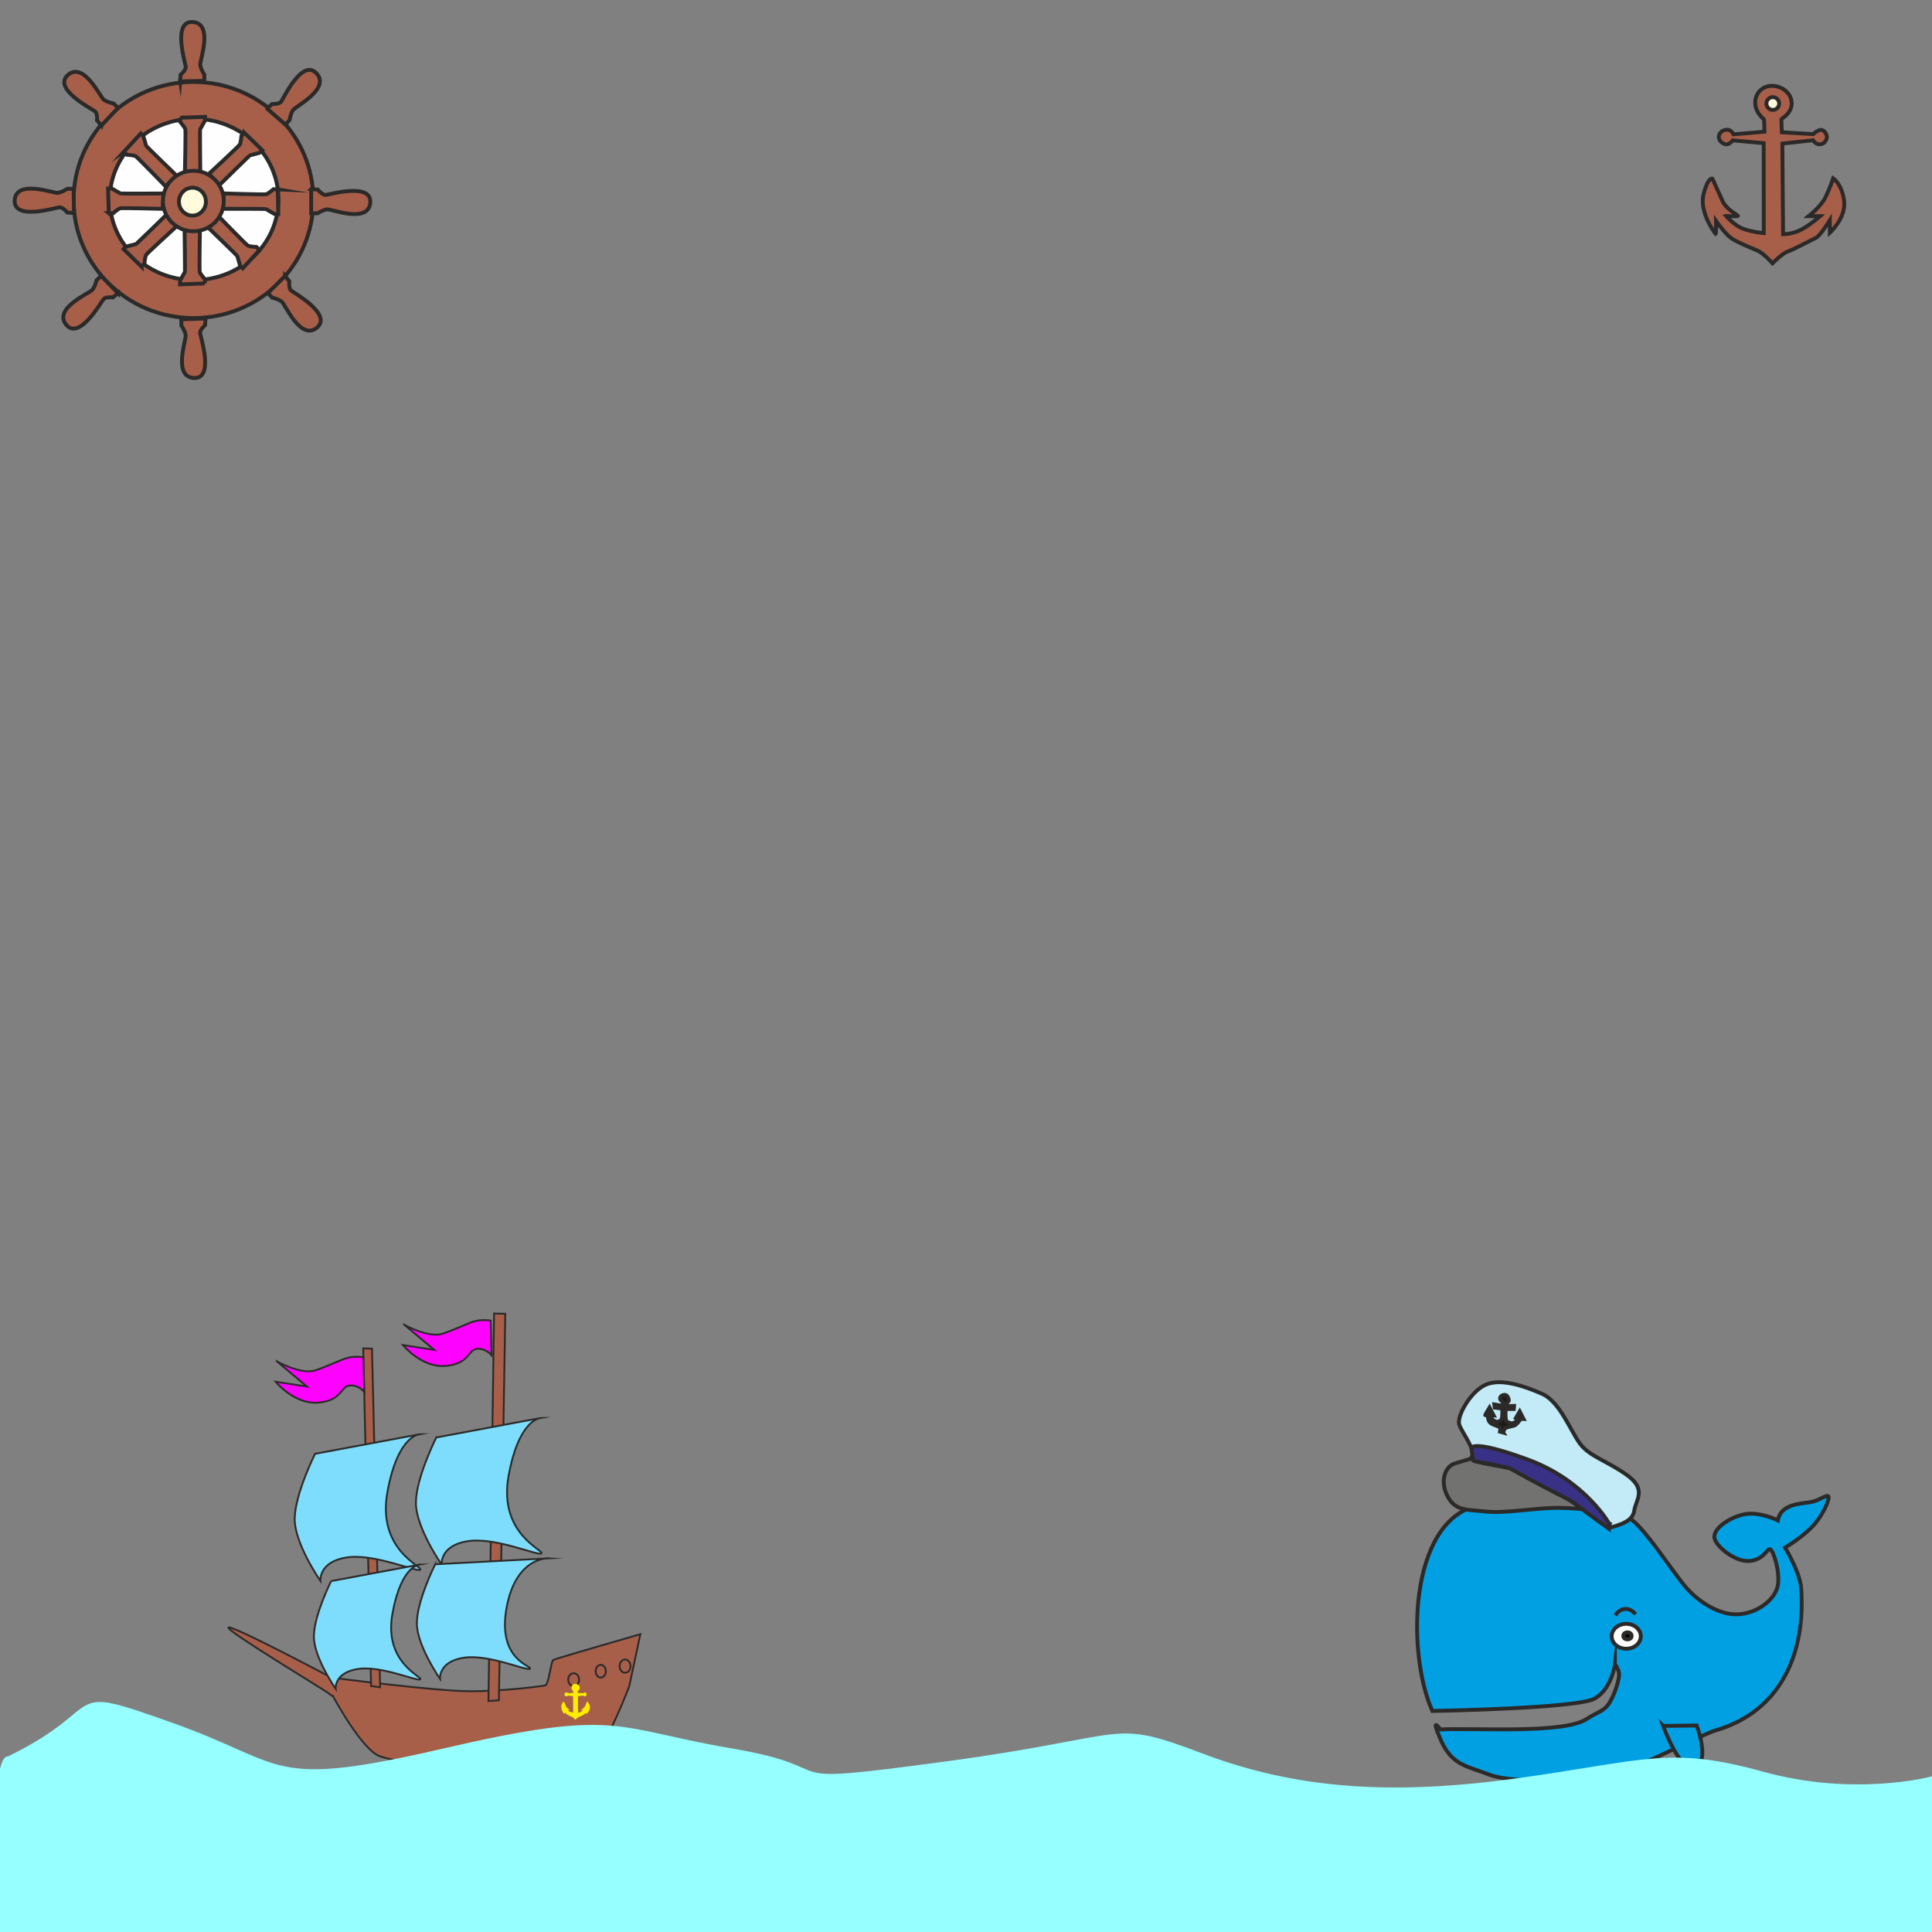 <?xml version="1.0" encoding="UTF-8"?>
<!DOCTYPE svg PUBLIC "-//W3C//DTD SVG 1.1//EN" "http://www.w3.org/Graphics/SVG/1.1/DTD/svg11.dtd">
<!-- Creator: CorelDRAW 2019 (64-Bit) -->
<svg xmlns="http://www.w3.org/2000/svg" xml:space="preserve" width="100mm" height="100mm" version="1.1" style="shape-rendering:geometricPrecision; text-rendering:geometricPrecision; image-rendering:optimizeQuality; fill-rule:evenodd; clip-rule:evenodd"
viewBox="0 0 100 100"
 xmlns:xlink="http://www.w3.org/1999/xlink"
 xmlns:xodm="http://www.corel.com/coreldraw/odm/2003">
 <rect x="0" y="0" width="100" height="100" fill="#808080" stroke="none"/>
 <defs>
  <style type="text/css">
   <![CDATA[
    .str3 {stroke:#FFED00;stroke-width:0.059;stroke-miterlimit:22.926}
    .str1 {stroke:#2B2A29;stroke-width:0.094;stroke-miterlimit:22.926}
    .str0 {stroke:#2B2A29;stroke-width:0.2;stroke-miterlimit:22.926}
    .str2 {stroke:#2B2A29;stroke-width:0.2;stroke-miterlimit:22.926}
    .str4 {stroke:#96FFFF;stroke-width:0.2;stroke-miterlimit:22.926}
    .fil4 {fill:none}
    .fil2 {fill:#FEFEFE}
    .fil11 {fill:#727271}
    .fil1 {fill:#FFFBDB}
    .fil0 {fill:#A75F4A}
    .fil13 {fill:#393185}
    .fil14 {fill:#1C1B17}
    .fil7 {fill:#00A0E3}
    .fil9 {fill:#020202}
    .fil5 {fill:#7EDDFC}
    .fil15 {fill:#96FFFF}
    .fil3 {fill:#A75F4A}
    .fil12 {fill:#C3EAF7}
    .fil6 {fill:#FD02FF}
    .fil8 {fill:#FEFEFE}
    .fil10 {fill:#FFED00}
   ]]>
  </style>
 </defs>
 <g id="Layer_x0020_1">
  <g id="_2565052641952">
   <path class="fil0 str0" d="M89.344 11.179c0,0 0.575,0.034 0.608,0 0.034,-0.034 -0.583,-0.321 -0.786,-0.76 -0.203,-0.439 -0.532,-1.174 -0.532,-1.174 0,0 -0.219,-0.114 -0.456,0.794 -0.237,0.908 0.54,1.976 0.625,2.07 0.032,-0.023 0.017,-0.676 0.017,-0.676 0,0 0.431,0.614 0.736,0.854 0.305,0.241 1.081,0.54 1.41,0.683 0.33,0.144 0.777,0.659 0.777,0.659 0,0 0.505,-0.513 0.8,-0.615 0.296,-0.101 1.261,-0.615 1.468,-0.716 0.207,-0.101 0.701,-0.9 0.701,-0.9l0 0.65c0,0 0.849,-0.769 0.739,-1.647 -0.11,-0.879 -0.566,-1.174 -0.566,-1.174 0,0 -0.161,0.498 -0.397,0.98 -0.237,0.482 -0.87,0.98 -0.87,0.98l0.592 0c0,0 -0.507,0.448 -0.967,0.693 -0.461,0.245 -0.951,0.245 -0.951,0.245l-0.038 -4.693 1.588 -0.173c0,0 0.122,0.22 0.355,0.211 0.232,-0.008 0.359,-0.232 0.363,-0.372 0.004,-0.139 -0.135,-0.376 -0.304,-0.376 -0.169,0 -0.41,0.22 -0.41,0.22l-1.616 -0.095c0,0 -0.042,-0.684 -0.013,-0.701 0.03,-0.017 0.511,-0.283 0.52,-0.777 0.009,-0.494 -0.422,-0.879 -0.942,-0.925 -0.52,-0.046 -0.955,0.351 -0.946,0.879 0.009,0.528 0.431,0.824 0.452,0.853 0.021,0.03 0.025,0.642 0.025,0.642l-1.605 0.135c0,0 -0.089,-0.243 -0.338,-0.239 -0.249,0.004 -0.427,0.194 -0.418,0.389 0.009,0.194 0.211,0.363 0.393,0.367 0.182,0.004 0.33,-0.207 0.33,-0.207l1.601 0.148 0.004 4.655c0,0 -0.596,-0.051 -1.065,-0.224 -0.469,-0.173 -0.885,-0.663 -0.885,-0.663z"/>
   <circle class="fil1 str0" cx="91.76" cy="5.359" r="0.33"/>
  </g>
  <g id="_2565384368624">
   <ellipse class="fil0 str0" cx="10.014" cy="10.352" rx="6.204" ry="6.111"/>
   <path class="fil0 str0" d="M9.323 4.21l0.026 -0.345c0,0 0.285,-0.232 0.265,-0.418 -0.02,-0.186 -0.709,-2.393 0.371,-2.307 1.08,0.086 0.351,1.995 0.378,2.22 0.026,0.225 0.212,0.497 0.212,0.497l0.002 0.33 -1.254 0.022z"/>
   <path class="fil0 str0" d="M13.829 5.622l0.251 -0.237c0,0 0.367,0.02 0.477,-0.131 0.11,-0.151 1.082,-2.249 1.825,-1.459 0.742,0.79 -1.08,1.714 -1.212,1.899 -0.132,0.185 -0.177,0.511 -0.177,0.511l-0.22 0.245 -0.944 -0.827z"/>
   <path class="fil0 str0" d="M16.109 9.782l0.344 0.033c0,0 0.227,0.289 0.412,0.273 0.186,-0.016 2.406,-0.663 2.299,0.415 -0.107,1.079 -2.002,0.313 -2.227,0.335 -0.226,0.022 -0.501,0.203 -0.501,0.203l-0.33 -0.005 0.003 -1.254z"/>
   <path class="fil0 str0" d="M14.756 14.287l0.219 0.268c0,0 -0.046,0.365 0.097,0.485 0.143,0.12 2.166,1.239 1.326,1.924 -0.84,0.684 -1.633,-1.199 -1.808,-1.344 -0.175,-0.145 -0.497,-0.213 -0.497,-0.213l-0.229 -0.237 0.892 -0.882z"/>
   <path class="fil0 str0" d="M10.637 16.485l-0.021 0.345c0,0 -0.281,0.237 -0.258,0.422 0.023,0.185 0.75,2.38 -0.331,2.313 -1.082,-0.068 -0.386,-1.989 -0.416,-2.214 -0.03,-0.225 -0.221,-0.493 -0.221,-0.493l-0.007 -0.33 1.254 -0.043z"/>
   <path class="fil0 str0" d="M6.109 15.178l-0.269 0.217c0,0 -0.364,-0.048 -0.486,0.094 -0.121,0.142 -1.253,2.158 -1.932,1.314 -0.679,-0.845 1.209,-1.625 1.355,-1.799 0.146,-0.174 0.216,-0.495 0.216,-0.495l0.239 -0.228 0.877 0.897z"/>
   <path class="fil0 str0" d="M3.828 11.027l-0.345 -0.028c0,0 -0.231,-0.286 -0.417,-0.267 -0.186,0.019 -2.395,0.701 -2.305,-0.379 0.09,-1.08 1.996,-0.345 2.222,-0.37 0.225,-0.026 0.498,-0.21 0.498,-0.21l0.33 -0.001 0.017 1.254z"/>
   <path class="fil0 str0" d="M5.251 6.496l-0.228 -0.26c0,0 0.033,-0.366 -0.114,-0.481 -0.147,-0.115 -2.209,-1.162 -1.393,-1.876 0.816,-0.714 1.674,1.141 1.854,1.279 0.18,0.138 0.504,0.195 0.504,0.195l0.237 0.229 -0.86 0.913z"/>
   <ellipse class="fil2 str0" cx="10.047" cy="10.322" rx="4.366" ry="4.175"/>
   <path class="fil0 str0" d="M7.312 13.789l0.163 -0.146c0,0 0.032,-0.36 0.09,-0.453 0.058,-0.092 1.591,-1.491 1.591,-1.491l-0.496 -0.626c0,0 -1.583,1.548 -1.626,1.561 -0.043,0.013 -0.486,0.125 -0.486,0.125l-0.151 0.135 0.915 0.896z"/>
   <path class="fil0 str0" d="M10.599 14.671l0.006 -0.219c0,0 -0.24,-0.271 -0.267,-0.377 -0.027,-0.106 0.01,-2.181 0.01,-2.181l-0.796 -0.069c0,0 0.036,2.214 0.016,2.253 -0.02,0.04 -0.243,0.439 -0.243,0.439l-0.006 0.203 1.28 -0.049z"/>
   <path class="fil0 str0" d="M9.334 6.092l-0.007 0.219c0,0 0.239,0.272 0.265,0.378 0.027,0.106 -0.02,2.181 -0.02,2.181l0.795 0.073c0,0 -0.026,-2.214 -0.007,-2.253 0.02,-0.04 0.245,-0.438 0.245,-0.438l0.007 -0.203 -1.28 0.043z"/>
   <path class="fil0 str0" d="M12.659 6.886l-0.162 0.147c0,0 -0.03,0.36 -0.088,0.453 -0.058,0.093 -1.583,1.5 -1.583,1.5l0.5 0.623c0,0 1.575,-1.556 1.617,-1.57 0.042,-0.013 0.485,-0.127 0.485,-0.127l0.151 -0.136 -0.92 -0.891z"/>
   <path class="fil0 str0" d="M6.417 7.851l0.151 0.159c0,0 0.361,0.021 0.455,0.077 0.094,0.056 1.536,1.548 1.536,1.548l0.611 -0.514c0,0 -1.593,-1.538 -1.607,-1.58 -0.014,-0.042 -0.139,-0.482 -0.139,-0.482l-0.139 -0.147 -0.869 0.94z"/>
   <path class="fil0 str0" d="M5.628 11.035l0.219 0.008c0,0 0.273,-0.237 0.379,-0.263 0.106,-0.026 2.181,0.03 2.181,0.03l0.077 -0.795c0,0 -2.214,0.016 -2.254,-0.004 -0.04,-0.02 -0.436,-0.247 -0.436,-0.247l-0.202 -0.008 0.037 1.28z"/>
   <path class="fil0 str0" d="M13.43 12.944l-0.151 -0.158c0,0 -0.361,-0.021 -0.455,-0.076 -0.094,-0.056 -1.54,-1.544 -1.54,-1.544l-0.61 0.515c0,0 1.596,1.535 1.61,1.577 0.014,0.042 0.14,0.482 0.14,0.482l0.139 0.147 0.867 -0.942z"/>
   <path class="fil0 str0" d="M14.376 9.803l-0.219 -0.009c0,0 -0.274,0.236 -0.381,0.261 -0.106,0.025 -2.18,-0.042 -2.18,-0.042l-0.081 0.795c0,0 2.214,-0.004 2.253,0.016 0.04,0.02 0.435,0.25 0.435,0.25l0.202 0.009 -0.03 -1.28z"/>
   <ellipse class="fil0 str0" cx="10.008" cy="10.405" rx="1.575" ry="1.566"/>
   <ellipse class="fil1 str0" cx="9.96" cy="10.437" rx="0.699" ry="0.723"/>
  </g>
 </g>
 <g id="Layer_x0020_1_0">
  <g id="_2565186446512">
   <path class="fil3 str1" d="M17.233 87.788c0,0 1.496,2.805 2.445,3.122 0.949,0.316 3.189,0.58 4.375,0.633 1.186,0.053 3.453,0.132 4.243,-0.053 0.791,-0.184 2.24,-0.843 2.688,-1.054 0.448,-0.211 1.581,-3.136 1.581,-3.136l0.58 -2.715c0,0 -4.388,1.265 -4.507,1.331 -0.118,0.066 -0.237,1.278 -0.408,1.318 -0.171,0.04 -2.155,0.31 -3.934,0.303 -1.779,-0.006 -7.143,-0.705 -7.143,-0.705 0,0 -5.087,-2.701 -5.324,-2.596 -0.237,0.105 4.981,3.242 5.166,3.4 0.185,0.158 0.237,0.153 0.237,0.153z"/>
   <ellipse class="fil4 str1" cx="29.691" cy="86.938" rx="0.283" ry="0.33"/>
   <ellipse class="fil4 str1" cx="31.095" cy="86.503" rx="0.264" ry="0.33"/>
   <ellipse class="fil4 str1" cx="32.353" cy="86.239" rx="0.283" ry="0.343"/>
   <polygon class="fil3 str1" points="19.208,87.267 18.799,69.793 19.254,69.806 19.676,87.333 "/>
   <path class="fil5 str1" d="M16.309 75.249l5.429 -1.015c0,0 -1.147,0 -1.687,3.005 -0.54,3.005 1.858,3.848 1.7,4.006 -0.158,0.158 -2.365,-0.854 -3.815,-0.63 -1.45,0.224 -1.351,1.21 -1.351,1.21 0,0 -1.344,-1.924 -1.331,-3.215 0.013,-1.292 1.054,-3.361 1.054,-3.361z"/>
   <polygon class="fil3 str1" points="25.573,67.987 26.153,68.001 25.823,88.005 25.283,88.045 "/>
   <path class="fil6 str1" d="M14.332 70.465c0,0 1.265,0.712 2.003,0.461 0.738,-0.251 1.357,-0.58 1.713,-0.659 0.356,-0.079 0.762,-0.018 0.762,-0.018l0.042 1.797c0,0 -0.303,-0.383 -0.764,-0.33 -0.461,0.053 -0.382,0.784 -1.621,0.883 -1.239,0.099 -2.201,-1.081 -2.201,-1.081l1.621 0.25 -1.555 -1.305z"/>
   <path class="fil5 str1" d="M22.582 74.405l5.429 -1.015c0,0 -1.147,0 -1.687,3.005 -0.54,3.005 1.858,3.848 1.7,4.006 -0.158,0.158 -2.365,-0.854 -3.815,-0.63 -1.45,0.224 -1.351,1.21 -1.351,1.21 0,0 -1.344,-1.924 -1.331,-3.216 0.013,-1.292 1.054,-3.361 1.054,-3.361z"/>
   <path class="fil5 str1" d="M22.526 80.967l5.897 -0.309c0,0 -1.719,-0.132 -2.206,2.577 -0.487,2.709 1.359,2.995 1.216,3.138 -0.143,0.142 -2.132,-0.77 -3.439,-0.568 -1.307,0.202 -1.218,1.091 -1.218,1.091 0,0 -1.212,-1.735 -1.2,-2.899 0.012,-1.164 0.95,-3.03 0.95,-3.03z"/>
   <path class="fil5 str1" d="M17.139 81.838l4.603 -0.86c0,0 -0.972,0 -1.43,2.547 -0.458,2.547 1.575,3.262 1.441,3.396 -0.134,0.134 -2.005,-0.724 -3.234,-0.534 -1.229,0.19 -1.145,1.026 -1.145,1.026 0,0 -1.139,-1.631 -1.128,-2.726 0.011,-1.095 0.894,-2.849 0.894,-2.849z"/>
   <path class="fil6 str1" d="M20.921 68.567c0,0 1.265,0.712 2.003,0.461 0.738,-0.25 1.357,-0.58 1.713,-0.659 0.356,-0.079 0.762,-0.018 0.762,-0.018l0.042 1.797c0,0 -0.303,-0.383 -0.764,-0.33 -0.461,0.053 -0.382,0.784 -1.621,0.883 -1.239,0.099 -2.201,-1.081 -2.201,-1.081l1.621 0.251 -1.555 -1.305z"/>
  </g>
  <g id="_2565186464144">
   <path class="fil7 str2" d="M83.587 86.129c0,0 -0.145,1.267 -1.038,1.786 -0.893,0.519 -8.412,0.644 -8.412,0.644 -1.324,-2.943 -1.253,-9.777 2.326,-10.634 1.994,-0.478 3.967,-0.561 4.715,-0.498 0.748,0.062 2.555,0.644 3.323,1.267 0.768,0.623 2.015,2.555 2.679,3.365 0.665,0.81 1.786,1.558 2.804,1.496 1.018,-0.062 1.911,-0.789 2.035,-1.496 0.125,-0.706 -0.228,-1.807 -0.395,-1.869 -0.166,-0.062 -0.27,0.498 -1.018,0.602 -0.748,0.104 -1.807,-0.748 -1.869,-1.205 -0.062,-0.457 0.748,-1.038 1.537,-1.205 0.789,-0.166 1.745,0.312 1.745,0.312 0.153,-0.816 1.085,-0.859 1.641,-0.935 0.457,-0.062 0.748,-0.332 0.935,-0.332 0.187,0 -0.145,0.852 -0.685,1.475 -0.54,0.623 -1.516,1.205 -1.516,1.205 0,0 0.768,1.246 0.831,2.077 0.25,3.333 -1.011,6.407 -4.466,7.394 -0.582,0.166 -4.694,2.264 -5.608,2.451 -0.914,0.187 -4.86,0.291 -6.044,-0.166 -1.184,-0.457 -1.952,-0.478 -2.534,-1.807 -0.582,-1.329 -0.021,-0.54 -0.021,-0.54 1.853,-0.089 6.368,0.241 7.571,-0.54 0.623,-0.405 0.935,-0.395 1.225,-0.914 0.291,-0.519 0.457,-1.153 0.457,-1.392 0,-0.239 -0.218,-0.54 -0.218,-0.54z"/>
   <ellipse class="fil8 str2" cx="84.174" cy="84.694" rx="0.753" ry="0.645"/>
   <ellipse class="fil9 str2" cx="84.238" cy="84.673" rx="0.215" ry="0.183"/>
   <path class="fil4 str2" d="M83.614 83.608c0.312,-0.484 0.807,-0.377 1.033,-0.054"/>
   <path class="fil7 str2" d="M86.085 89.332c0,0 0.883,2.482 1.662,2.15 0.779,-0.332 0.073,-2.17 0.073,-2.17l-1.734 0.021z"/>
  </g>
  <g id="_2565186462384">
   <path class="fil10 str3" d="M29.317 88.497c0,0 0.112,0.007 0.118,0 0.007,-0.007 -0.114,-0.062 -0.153,-0.148 -0.04,-0.086 -0.104,-0.229 -0.104,-0.229 0,0 -0.043,-0.022 -0.089,0.155 -0.046,0.177 0.105,0.385 0.122,0.403 0.006,-0.005 0.003,-0.132 0.003,-0.132 0,0 0.084,0.119 0.143,0.166 0.059,0.047 0.21,0.105 0.275,0.133 0.064,0.028 0.151,0.128 0.151,0.128 0,0 0.098,-0.1 0.156,-0.12 0.058,-0.02 0.246,-0.12 0.286,-0.139 0.04,-0.02 0.137,-0.175 0.137,-0.175l0 0.127c0,0 0.165,-0.15 0.144,-0.321 -0.021,-0.171 -0.11,-0.229 -0.11,-0.229 0,0 -0.031,0.097 -0.077,0.191 -0.046,0.094 -0.169,0.191 -0.169,0.191l0.115 0c0,0 -0.099,0.087 -0.188,0.135 -0.09,0.048 -0.185,0.048 -0.185,0.048l-0.007 -0.914 0.309 -0.034c0,0 0.024,0.043 0.069,0.041 0.045,-0.002 0.07,-0.045 0.071,-0.072 0.001,-0.027 -0.026,-0.073 -0.059,-0.073 -0.033,0 -0.08,0.043 -0.08,0.043l-0.315 -0.018c0,0 -0.008,-0.133 -0.003,-0.137 0.006,-0.003 0.1,-0.055 0.101,-0.151 0.002,-0.096 -0.082,-0.171 -0.183,-0.18 -0.101,-0.009 -0.186,0.068 -0.184,0.171 0.002,0.103 0.084,0.161 0.088,0.166 0.004,0.006 0.005,0.125 0.005,0.125l-0.313 0.026c0,0 -0.017,-0.047 -0.066,-0.046 -0.048,0.001 -0.083,0.038 -0.082,0.076 0.002,0.038 0.041,0.071 0.077,0.072 0.035,0.001 0.064,-0.04 0.064,-0.04l0.312 0.029 0.001 0.907c0,0 -0.116,-0.01 -0.207,-0.044 -0.091,-0.034 -0.172,-0.129 -0.172,-0.129z"/>
   <circle class="fil10 str3" cx="29.788" cy="87.363" r="0.064"/>
  </g>
  <path class="fil11 str0" d="M83.373 78.318c0,0 -1.46,-0.271 -2.713,-0.271 -1.253,0 -2.739,0.297 -3.737,0.191 -0.998,-0.106 -1.593,-0.021 -1.996,-0.786 -0.404,-0.764 -0.149,-1.529 0.361,-1.699 0.51,-0.17 3.525,-1.019 3.525,-1.019l4.56 3.583z"/>
  <path class="fil12 str0" d="M83.251 79.101c0.616,-0.191 1.253,-0.34 1.338,-0.913 0.085,-0.573 0.658,-1.083 -0.361,-1.826 -1.019,-0.743 -1.954,-0.966 -2.453,-1.646 -0.499,-0.679 -1.04,-2.166 -1.954,-2.57 -0.913,-0.403 -2.102,-0.807 -2.888,-0.488 -0.786,0.319 -1.55,1.635 -1.401,2.081 0.149,0.446 0.892,1.338 0.637,1.678 -0.255,0.34 2.166,0.467 3.015,0.871 0.849,0.404 4.067,2.814 4.067,2.814z"/>
  <path class="fil13 str0" d="M83.315 78.899c0,0 -1.242,-2.251 -4.215,-3.345 -2.973,-1.094 -2.937,-0.592 -2.937,-0.592l0.082 0.608c0.014,0.106 0.215,0.032 1.887,0.419 2.933,1.643 2.955,1.49 3.561,1.968 0.605,0.478 1.559,1.144 1.559,1.144l0.064 -0.202z"/>
  <path class="fil14 str0" d="M77.807 74.15c0,0 0.04,-0.199 0.133,-0.242 0.093,-0.043 0.276,-0.077 0.425,-0.117 0.149,-0.04 0.345,-0.353 0.345,-0.353l0.149 0.008 -0.199 -0.39 -0.196 0.337 0.106 0.043c0,0 -0.066,0.133 -0.197,0.202 -0.13,0.069 -0.316,-0.003 -0.393,-0.072 -0.077,-0.069 -0.05,-0.637 -0.05,-0.637l0.425 0 0.013 -0.159 -0.438 0.013c0,0 -0.029,-0.096 0.013,-0.135 0.043,-0.04 0.189,-0.085 0.146,-0.22 -0.042,-0.135 -0.098,-0.247 -0.241,-0.228 -0.143,0.019 -0.223,0.125 -0.202,0.21 0.021,0.085 0.157,0.143 0.151,0.194 -0.005,0.051 -0.021,0.159 -0.021,0.159l-0.43 -0.069 0.021 0.165 0.39 0.051c0,0 0.024,0.488 -0.048,0.571 -0.072,0.082 -0.17,0.125 -0.257,0.106 -0.088,-0.019 -0.17,-0.069 -0.226,-0.151 -0.056,-0.082 -0.072,-0.194 -0.072,-0.194l0.157 0.019 -0.212 -0.409c0,0 -0.255,0.409 -0.22,0.401 0.035,-0.008 0.133,0.026 0.133,0.026 0,0 -0.008,0.236 0.119,0.358 0.127,0.122 0.459,0.186 0.502,0.249 0.042,0.064 0.008,0.218 0.008,0.218l0.167 0.048z"/>
  <path class="fil15 str4" d="M0.46 91.001c5.424,-2.646 2.514,-3.836 8.467,-1.72 5.953,2.117 4.895,3.44 14.023,1.323 9.128,-2.117 8.731,-1.058 14.949,0 6.218,1.058 1.323,1.984 11.113,0.661 9.79,-1.323 8.334,-2.249 13.229,-0.397 4.895,1.852 9.913,2.172 16.424,1.258 6.511,-0.914 7.786,-1.655 12.548,-0.332 4.763,1.323 8.731,0.265 8.731,0.265l0 7.904 -100.046 0.033c0,0 -0.397,-9.128 0.562,-8.996z"/>
 </g>
</svg>
